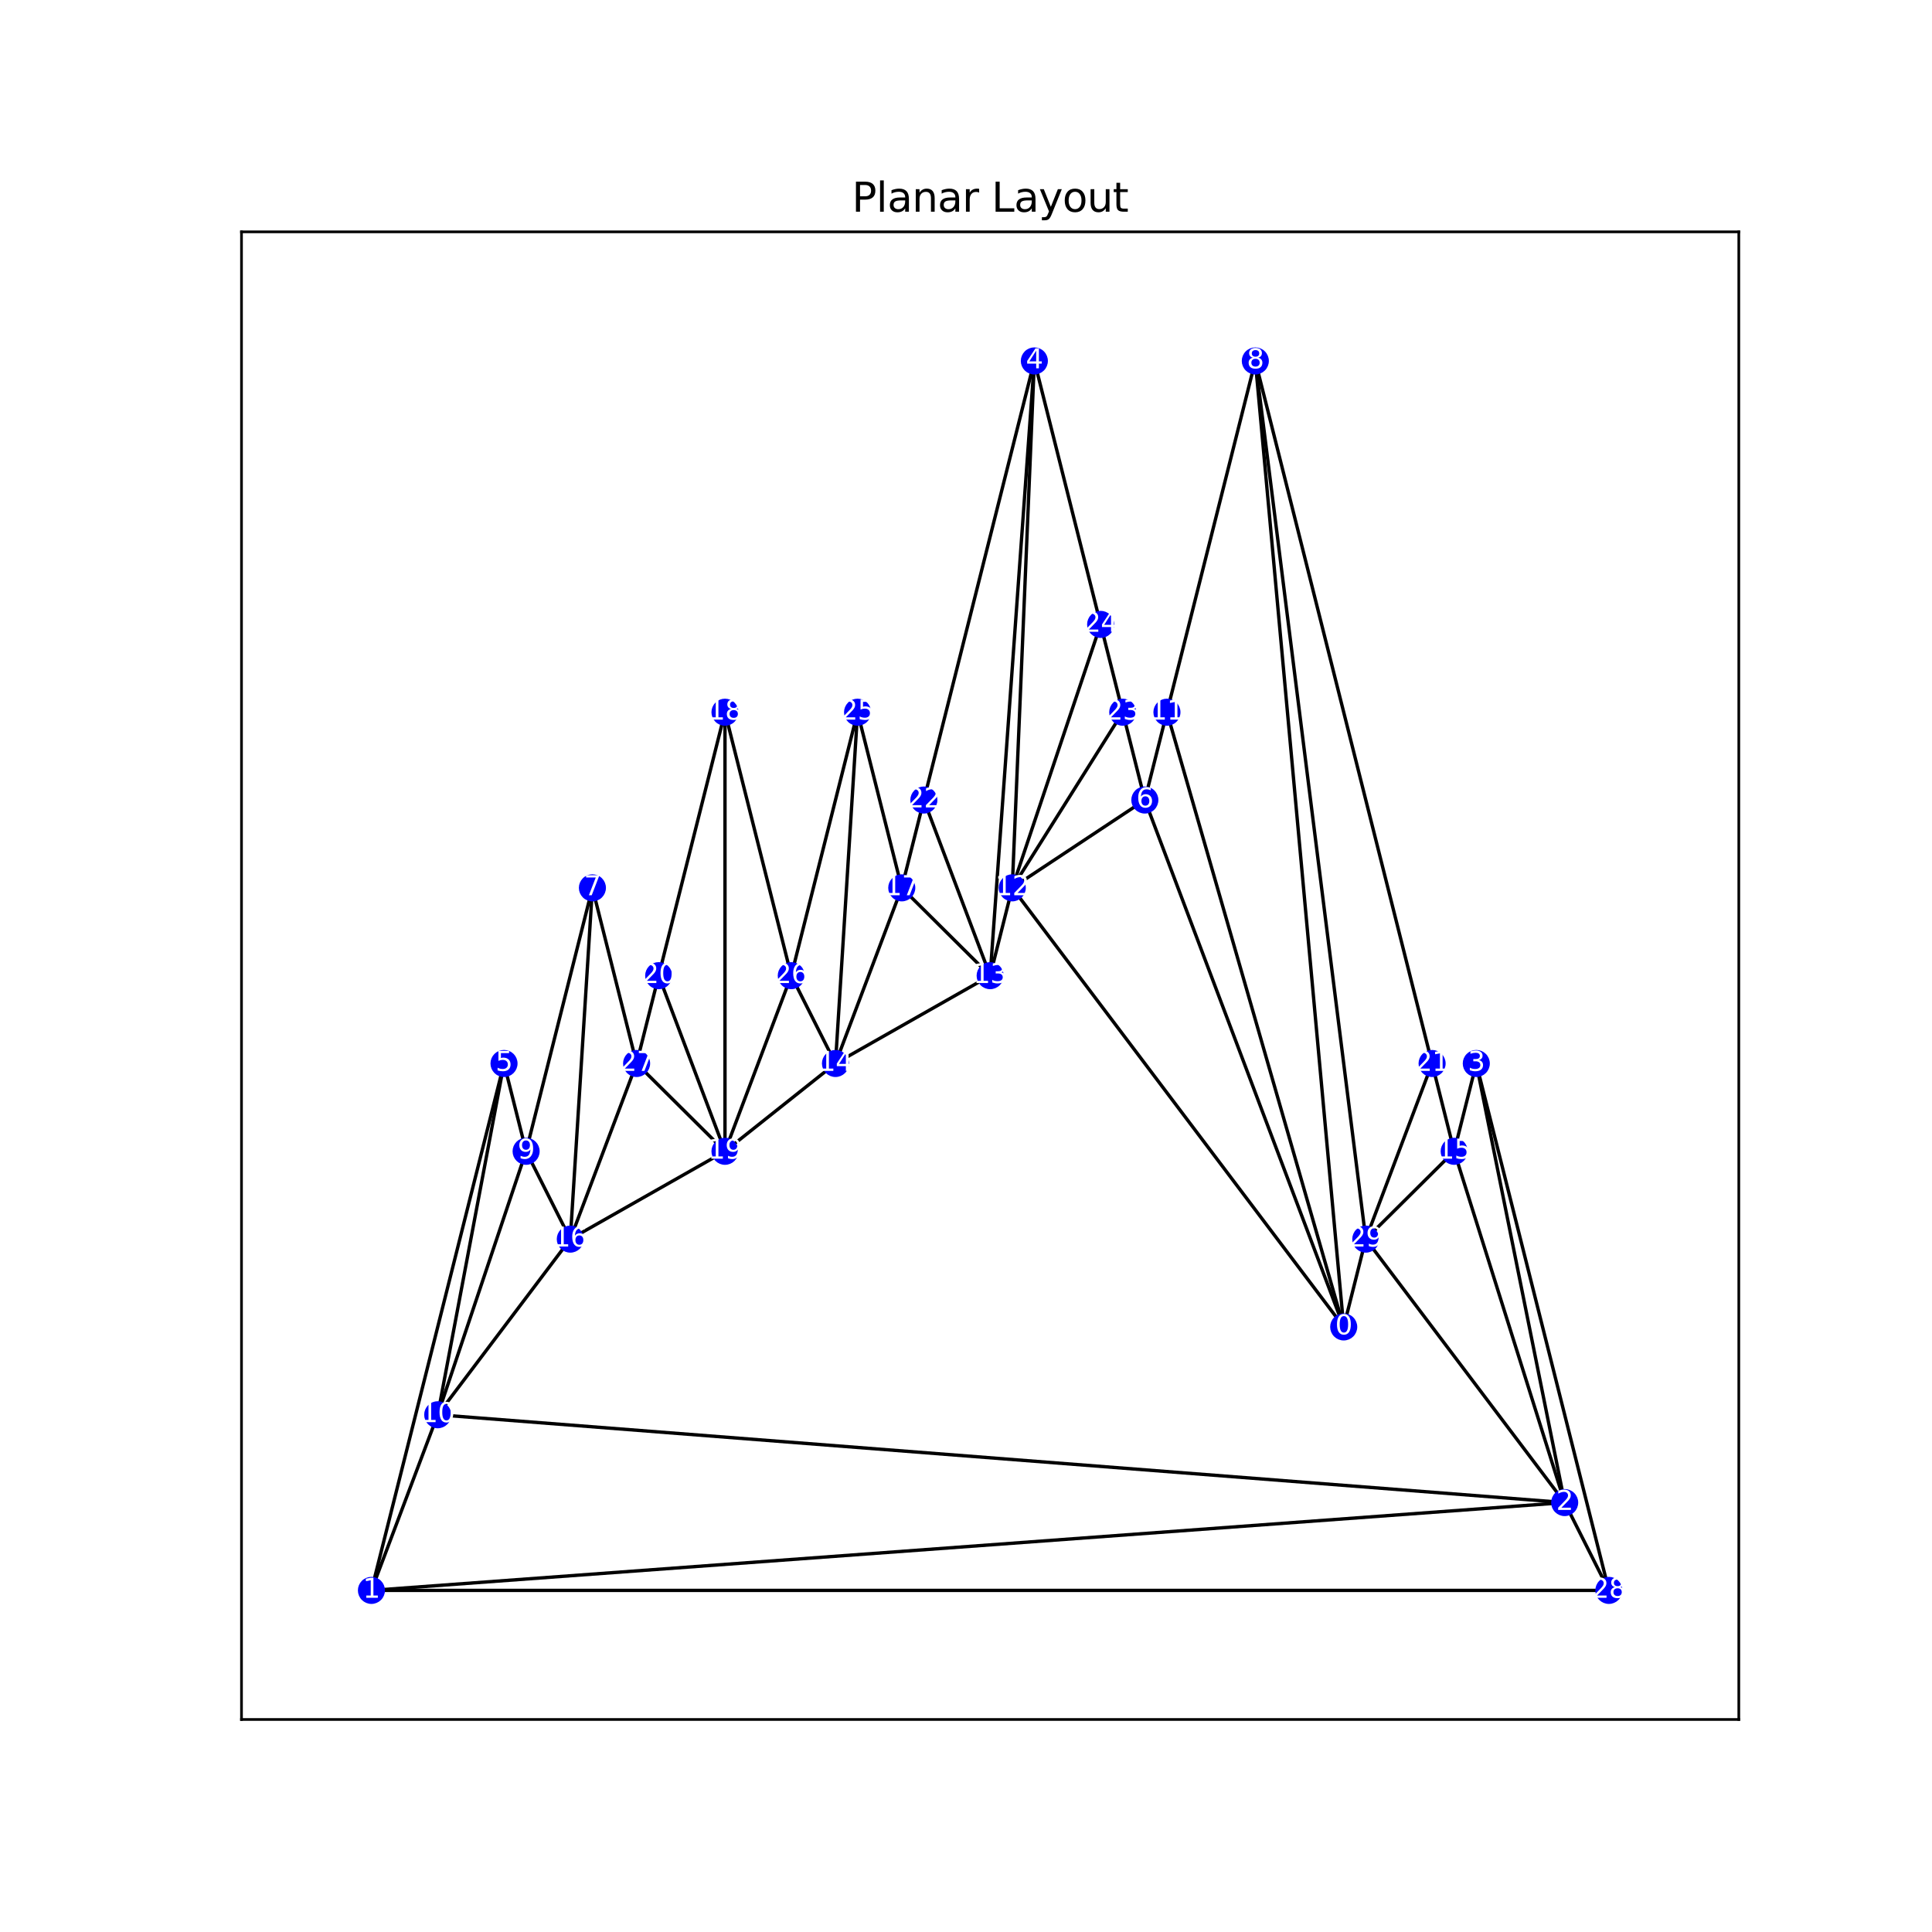<?xml version="1.0" encoding="utf-8" standalone="no"?>
<!DOCTYPE svg PUBLIC "-//W3C//DTD SVG 1.1//EN"
  "http://www.w3.org/Graphics/SVG/1.1/DTD/svg11.dtd">
<svg xmlns:xlink="http://www.w3.org/1999/xlink" width="576pt" height="576pt" viewBox="0 0 576 576" xmlns="http://www.w3.org/2000/svg" version="1.1">
 <defs>
  <style type="text/css">*{stroke-linejoin: round; stroke-linecap: butt}</style>
 </defs>
 <g id="figure_1">
  <g id="patch_1">
   <path d="M 0 576 
L 576 576 
L 576 0 
L 0 0 
z
" style="fill: #ffffff"/>
  </g>
  <g id="axes_1">
   <g id="patch_2">
    <path d="M 72 512.64 
L 518.4 512.64 
L 518.4 69.12 
L 72 69.12 
z
" style="fill: #ffffff"/>
   </g>
   <g id="LineCollection_1">
    <path d="M 400.607 395.607 
L 374.255 107.607 
" clip-path="url(#pc713c440f2)" style="fill: none; stroke: #000000"/>
    <path d="M 400.607 395.607 
L 407.195 369.425 
" clip-path="url(#pc713c440f2)" style="fill: none; stroke: #000000"/>
    <path d="M 400.607 395.607 
L 301.788 264.698 
" clip-path="url(#pc713c440f2)" style="fill: none; stroke: #000000"/>
    <path d="M 400.607 395.607 
L 341.316 238.516 
" clip-path="url(#pc713c440f2)" style="fill: none; stroke: #000000"/>
    <path d="M 400.607 395.607 
L 347.904 212.335 
" clip-path="url(#pc713c440f2)" style="fill: none; stroke: #000000"/>
    <path d="M 110.737 474.153 
L 150.265 317.062 
" clip-path="url(#pc713c440f2)" style="fill: none; stroke: #000000"/>
    <path d="M 110.737 474.153 
L 130.501 421.789 
" clip-path="url(#pc713c440f2)" style="fill: none; stroke: #000000"/>
    <path d="M 110.737 474.153 
L 479.663 474.153 
" clip-path="url(#pc713c440f2)" style="fill: none; stroke: #000000"/>
    <path d="M 110.737 474.153 
L 466.487 447.971 
" clip-path="url(#pc713c440f2)" style="fill: none; stroke: #000000"/>
    <path d="M 466.487 447.971 
L 479.663 474.153 
" clip-path="url(#pc713c440f2)" style="fill: none; stroke: #000000"/>
    <path d="M 466.487 447.971 
L 130.501 421.789 
" clip-path="url(#pc713c440f2)" style="fill: none; stroke: #000000"/>
    <path d="M 466.487 447.971 
L 433.547 343.244 
" clip-path="url(#pc713c440f2)" style="fill: none; stroke: #000000"/>
    <path d="M 466.487 447.971 
L 440.135 317.062 
" clip-path="url(#pc713c440f2)" style="fill: none; stroke: #000000"/>
    <path d="M 466.487 447.971 
L 407.195 369.425 
" clip-path="url(#pc713c440f2)" style="fill: none; stroke: #000000"/>
    <path d="M 440.135 317.062 
L 433.547 343.244 
" clip-path="url(#pc713c440f2)" style="fill: none; stroke: #000000"/>
    <path d="M 440.135 317.062 
L 479.663 474.153 
" clip-path="url(#pc713c440f2)" style="fill: none; stroke: #000000"/>
    <path d="M 308.376 107.607 
L 301.788 264.698 
" clip-path="url(#pc713c440f2)" style="fill: none; stroke: #000000"/>
    <path d="M 308.376 107.607 
L 328.14 186.153 
" clip-path="url(#pc713c440f2)" style="fill: none; stroke: #000000"/>
    <path d="M 308.376 107.607 
L 295.2 290.88 
" clip-path="url(#pc713c440f2)" style="fill: none; stroke: #000000"/>
    <path d="M 308.376 107.607 
L 275.436 238.516 
" clip-path="url(#pc713c440f2)" style="fill: none; stroke: #000000"/>
    <path d="M 150.265 317.062 
L 156.853 343.244 
" clip-path="url(#pc713c440f2)" style="fill: none; stroke: #000000"/>
    <path d="M 150.265 317.062 
L 130.501 421.789 
" clip-path="url(#pc713c440f2)" style="fill: none; stroke: #000000"/>
    <path d="M 341.316 238.516 
L 347.904 212.335 
" clip-path="url(#pc713c440f2)" style="fill: none; stroke: #000000"/>
    <path d="M 341.316 238.516 
L 301.788 264.698 
" clip-path="url(#pc713c440f2)" style="fill: none; stroke: #000000"/>
    <path d="M 341.316 238.516 
L 334.728 212.335 
" clip-path="url(#pc713c440f2)" style="fill: none; stroke: #000000"/>
    <path d="M 176.617 264.698 
L 156.853 343.244 
" clip-path="url(#pc713c440f2)" style="fill: none; stroke: #000000"/>
    <path d="M 176.617 264.698 
L 189.793 317.062 
" clip-path="url(#pc713c440f2)" style="fill: none; stroke: #000000"/>
    <path d="M 176.617 264.698 
L 170.029 369.425 
" clip-path="url(#pc713c440f2)" style="fill: none; stroke: #000000"/>
    <path d="M 374.255 107.607 
L 426.959 317.062 
" clip-path="url(#pc713c440f2)" style="fill: none; stroke: #000000"/>
    <path d="M 374.255 107.607 
L 407.195 369.425 
" clip-path="url(#pc713c440f2)" style="fill: none; stroke: #000000"/>
    <path d="M 374.255 107.607 
L 347.904 212.335 
" clip-path="url(#pc713c440f2)" style="fill: none; stroke: #000000"/>
    <path d="M 156.853 343.244 
L 130.501 421.789 
" clip-path="url(#pc713c440f2)" style="fill: none; stroke: #000000"/>
    <path d="M 156.853 343.244 
L 170.029 369.425 
" clip-path="url(#pc713c440f2)" style="fill: none; stroke: #000000"/>
    <path d="M 130.501 421.789 
L 170.029 369.425 
" clip-path="url(#pc713c440f2)" style="fill: none; stroke: #000000"/>
    <path d="M 301.788 264.698 
L 295.2 290.88 
" clip-path="url(#pc713c440f2)" style="fill: none; stroke: #000000"/>
    <path d="M 301.788 264.698 
L 328.14 186.153 
" clip-path="url(#pc713c440f2)" style="fill: none; stroke: #000000"/>
    <path d="M 301.788 264.698 
L 334.728 212.335 
" clip-path="url(#pc713c440f2)" style="fill: none; stroke: #000000"/>
    <path d="M 295.2 290.88 
L 249.084 317.062 
" clip-path="url(#pc713c440f2)" style="fill: none; stroke: #000000"/>
    <path d="M 295.2 290.88 
L 268.848 264.698 
" clip-path="url(#pc713c440f2)" style="fill: none; stroke: #000000"/>
    <path d="M 295.2 290.88 
L 275.436 238.516 
" clip-path="url(#pc713c440f2)" style="fill: none; stroke: #000000"/>
    <path d="M 249.084 317.062 
L 216.145 343.244 
" clip-path="url(#pc713c440f2)" style="fill: none; stroke: #000000"/>
    <path d="M 249.084 317.062 
L 235.908 290.88 
" clip-path="url(#pc713c440f2)" style="fill: none; stroke: #000000"/>
    <path d="M 249.084 317.062 
L 255.672 212.335 
" clip-path="url(#pc713c440f2)" style="fill: none; stroke: #000000"/>
    <path d="M 249.084 317.062 
L 268.848 264.698 
" clip-path="url(#pc713c440f2)" style="fill: none; stroke: #000000"/>
    <path d="M 433.547 343.244 
L 407.195 369.425 
" clip-path="url(#pc713c440f2)" style="fill: none; stroke: #000000"/>
    <path d="M 433.547 343.244 
L 426.959 317.062 
" clip-path="url(#pc713c440f2)" style="fill: none; stroke: #000000"/>
    <path d="M 170.029 369.425 
L 216.145 343.244 
" clip-path="url(#pc713c440f2)" style="fill: none; stroke: #000000"/>
    <path d="M 170.029 369.425 
L 189.793 317.062 
" clip-path="url(#pc713c440f2)" style="fill: none; stroke: #000000"/>
    <path d="M 268.848 264.698 
L 255.672 212.335 
" clip-path="url(#pc713c440f2)" style="fill: none; stroke: #000000"/>
    <path d="M 268.848 264.698 
L 275.436 238.516 
" clip-path="url(#pc713c440f2)" style="fill: none; stroke: #000000"/>
    <path d="M 216.145 212.335 
L 235.908 290.88 
" clip-path="url(#pc713c440f2)" style="fill: none; stroke: #000000"/>
    <path d="M 216.145 212.335 
L 196.381 290.88 
" clip-path="url(#pc713c440f2)" style="fill: none; stroke: #000000"/>
    <path d="M 216.145 212.335 
L 216.145 343.244 
" clip-path="url(#pc713c440f2)" style="fill: none; stroke: #000000"/>
    <path d="M 216.145 343.244 
L 189.793 317.062 
" clip-path="url(#pc713c440f2)" style="fill: none; stroke: #000000"/>
    <path d="M 216.145 343.244 
L 196.381 290.88 
" clip-path="url(#pc713c440f2)" style="fill: none; stroke: #000000"/>
    <path d="M 216.145 343.244 
L 235.908 290.88 
" clip-path="url(#pc713c440f2)" style="fill: none; stroke: #000000"/>
    <path d="M 196.381 290.88 
L 189.793 317.062 
" clip-path="url(#pc713c440f2)" style="fill: none; stroke: #000000"/>
    <path d="M 426.959 317.062 
L 407.195 369.425 
" clip-path="url(#pc713c440f2)" style="fill: none; stroke: #000000"/>
    <path d="M 334.728 212.335 
L 328.14 186.153 
" clip-path="url(#pc713c440f2)" style="fill: none; stroke: #000000"/>
    <path d="M 255.672 212.335 
L 235.908 290.88 
" clip-path="url(#pc713c440f2)" style="fill: none; stroke: #000000"/>
   </g>
   <g id="matplotlib.axis_1">
    <g id="xtick_1"/>
    <g id="xtick_2"/>
    <g id="xtick_3"/>
    <g id="xtick_4"/>
    <g id="xtick_5"/>
   </g>
   <g id="matplotlib.axis_2">
    <g id="ytick_1"/>
    <g id="ytick_2"/>
    <g id="ytick_3"/>
    <g id="ytick_4"/>
    <g id="ytick_5"/>
    <g id="ytick_6"/>
   </g>
   <g id="PathCollection_1">
    <defs>
     <path id="m635f11f491" d="M 0 3.536 
C 0.938 3.536 1.837 3.163 2.5 2.5 
C 3.163 1.837 3.536 0.938 3.536 0 
C 3.536 -0.938 3.163 -1.837 2.5 -2.5 
C 1.837 -3.163 0.938 -3.536 0 -3.536 
C -0.938 -3.536 -1.837 -3.163 -2.5 -2.5 
C -3.163 -1.837 -3.536 -0.938 -3.536 0 
C -3.536 0.938 -3.163 1.837 -2.5 2.5 
C -1.837 3.163 -0.938 3.536 0 3.536 
z
" style="stroke: #0000ff"/>
    </defs>
    <g clip-path="url(#pc713c440f2)">
     <use xlink:href="#m635f11f491" x="400.607" y="395.607" style="fill: #0000ff; stroke: #0000ff"/>
     <use xlink:href="#m635f11f491" x="110.737" y="474.153" style="fill: #0000ff; stroke: #0000ff"/>
     <use xlink:href="#m635f11f491" x="466.487" y="447.971" style="fill: #0000ff; stroke: #0000ff"/>
     <use xlink:href="#m635f11f491" x="440.135" y="317.062" style="fill: #0000ff; stroke: #0000ff"/>
     <use xlink:href="#m635f11f491" x="308.376" y="107.607" style="fill: #0000ff; stroke: #0000ff"/>
     <use xlink:href="#m635f11f491" x="150.265" y="317.062" style="fill: #0000ff; stroke: #0000ff"/>
     <use xlink:href="#m635f11f491" x="341.316" y="238.516" style="fill: #0000ff; stroke: #0000ff"/>
     <use xlink:href="#m635f11f491" x="176.617" y="264.698" style="fill: #0000ff; stroke: #0000ff"/>
     <use xlink:href="#m635f11f491" x="374.255" y="107.607" style="fill: #0000ff; stroke: #0000ff"/>
     <use xlink:href="#m635f11f491" x="156.853" y="343.244" style="fill: #0000ff; stroke: #0000ff"/>
     <use xlink:href="#m635f11f491" x="130.501" y="421.789" style="fill: #0000ff; stroke: #0000ff"/>
     <use xlink:href="#m635f11f491" x="347.904" y="212.335" style="fill: #0000ff; stroke: #0000ff"/>
     <use xlink:href="#m635f11f491" x="301.788" y="264.698" style="fill: #0000ff; stroke: #0000ff"/>
     <use xlink:href="#m635f11f491" x="295.2" y="290.88" style="fill: #0000ff; stroke: #0000ff"/>
     <use xlink:href="#m635f11f491" x="249.084" y="317.062" style="fill: #0000ff; stroke: #0000ff"/>
     <use xlink:href="#m635f11f491" x="433.547" y="343.244" style="fill: #0000ff; stroke: #0000ff"/>
     <use xlink:href="#m635f11f491" x="170.029" y="369.425" style="fill: #0000ff; stroke: #0000ff"/>
     <use xlink:href="#m635f11f491" x="268.848" y="264.698" style="fill: #0000ff; stroke: #0000ff"/>
     <use xlink:href="#m635f11f491" x="216.145" y="212.335" style="fill: #0000ff; stroke: #0000ff"/>
     <use xlink:href="#m635f11f491" x="216.145" y="343.244" style="fill: #0000ff; stroke: #0000ff"/>
     <use xlink:href="#m635f11f491" x="196.381" y="290.88" style="fill: #0000ff; stroke: #0000ff"/>
     <use xlink:href="#m635f11f491" x="426.959" y="317.062" style="fill: #0000ff; stroke: #0000ff"/>
     <use xlink:href="#m635f11f491" x="275.436" y="238.516" style="fill: #0000ff; stroke: #0000ff"/>
     <use xlink:href="#m635f11f491" x="334.728" y="212.335" style="fill: #0000ff; stroke: #0000ff"/>
     <use xlink:href="#m635f11f491" x="328.14" y="186.153" style="fill: #0000ff; stroke: #0000ff"/>
     <use xlink:href="#m635f11f491" x="255.672" y="212.335" style="fill: #0000ff; stroke: #0000ff"/>
     <use xlink:href="#m635f11f491" x="235.908" y="290.88" style="fill: #0000ff; stroke: #0000ff"/>
     <use xlink:href="#m635f11f491" x="189.793" y="317.062" style="fill: #0000ff; stroke: #0000ff"/>
     <use xlink:href="#m635f11f491" x="479.663" y="474.153" style="fill: #0000ff; stroke: #0000ff"/>
     <use xlink:href="#m635f11f491" x="407.195" y="369.425" style="fill: #0000ff; stroke: #0000ff"/>
    </g>
   </g>
   <g id="patch_3">
    <path d="M 72 512.64 
L 72 69.12 
" style="fill: none; stroke: #000000; stroke-width: 0.8; stroke-linejoin: miter; stroke-linecap: square"/>
   </g>
   <g id="patch_4">
    <path d="M 518.4 512.64 
L 518.4 69.12 
" style="fill: none; stroke: #000000; stroke-width: 0.8; stroke-linejoin: miter; stroke-linecap: square"/>
   </g>
   <g id="patch_5">
    <path d="M 72 512.64 
L 518.4 512.64 
" style="fill: none; stroke: #000000; stroke-width: 0.8; stroke-linejoin: miter; stroke-linecap: square"/>
   </g>
   <g id="patch_6">
    <path d="M 72 69.12 
L 518.4 69.12 
" style="fill: none; stroke: #000000; stroke-width: 0.8; stroke-linejoin: miter; stroke-linecap: square"/>
   </g>
   <g id="text_1">
    <g clip-path="url(#pc713c440f2)">
     <!-- 0 -->
     <g style="fill: #ffffff" transform="translate(398.062 397.815) scale(0.08 -0.08)">
      <defs>
       <path id="DejaVuSans-30" d="M 2034 4250 
Q 1547 4250 1301 3770 
Q 1056 3291 1056 2328 
Q 1056 1369 1301 889 
Q 1547 409 2034 409 
Q 2525 409 2770 889 
Q 3016 1369 3016 2328 
Q 3016 3291 2770 3770 
Q 2525 4250 2034 4250 
z
M 2034 4750 
Q 2819 4750 3233 4129 
Q 3647 3509 3647 2328 
Q 3647 1150 3233 529 
Q 2819 -91 2034 -91 
Q 1250 -91 836 529 
Q 422 1150 422 2328 
Q 422 3509 836 4129 
Q 1250 4750 2034 4750 
z
" transform="scale(0.016)"/>
      </defs>
      <use xlink:href="#DejaVuSans-30"/>
     </g>
    </g>
   </g>
   <g id="text_2">
    <g clip-path="url(#pc713c440f2)">
     <!-- 1 -->
     <g style="fill: #ffffff" transform="translate(108.192 476.36) scale(0.08 -0.08)">
      <defs>
       <path id="DejaVuSans-31" d="M 794 531 
L 1825 531 
L 1825 4091 
L 703 3866 
L 703 4441 
L 1819 4666 
L 2450 4666 
L 2450 531 
L 3481 531 
L 3481 0 
L 794 0 
L 794 531 
z
" transform="scale(0.016)"/>
      </defs>
      <use xlink:href="#DejaVuSans-31"/>
     </g>
    </g>
   </g>
   <g id="text_3">
    <g clip-path="url(#pc713c440f2)">
     <!-- 2 -->
     <g style="fill: #ffffff" transform="translate(463.942 450.178) scale(0.08 -0.08)">
      <defs>
       <path id="DejaVuSans-32" d="M 1228 531 
L 3431 531 
L 3431 0 
L 469 0 
L 469 531 
Q 828 903 1448 1529 
Q 2069 2156 2228 2338 
Q 2531 2678 2651 2914 
Q 2772 3150 2772 3378 
Q 2772 3750 2511 3984 
Q 2250 4219 1831 4219 
Q 1534 4219 1204 4116 
Q 875 4013 500 3803 
L 500 4441 
Q 881 4594 1212 4672 
Q 1544 4750 1819 4750 
Q 2544 4750 2975 4387 
Q 3406 4025 3406 3419 
Q 3406 3131 3298 2873 
Q 3191 2616 2906 2266 
Q 2828 2175 2409 1742 
Q 1991 1309 1228 531 
z
" transform="scale(0.016)"/>
      </defs>
      <use xlink:href="#DejaVuSans-32"/>
     </g>
    </g>
   </g>
   <g id="text_4">
    <g clip-path="url(#pc713c440f2)">
     <!-- 3 -->
     <g style="fill: #ffffff" transform="translate(437.59 319.269) scale(0.08 -0.08)">
      <defs>
       <path id="DejaVuSans-33" d="M 2597 2516 
Q 3050 2419 3304 2112 
Q 3559 1806 3559 1356 
Q 3559 666 3084 287 
Q 2609 -91 1734 -91 
Q 1441 -91 1130 -33 
Q 819 25 488 141 
L 488 750 
Q 750 597 1062 519 
Q 1375 441 1716 441 
Q 2309 441 2620 675 
Q 2931 909 2931 1356 
Q 2931 1769 2642 2001 
Q 2353 2234 1838 2234 
L 1294 2234 
L 1294 2753 
L 1863 2753 
Q 2328 2753 2575 2939 
Q 2822 3125 2822 3475 
Q 2822 3834 2567 4026 
Q 2313 4219 1838 4219 
Q 1578 4219 1281 4162 
Q 984 4106 628 3988 
L 628 4550 
Q 988 4650 1302 4700 
Q 1616 4750 1894 4750 
Q 2613 4750 3031 4423 
Q 3450 4097 3450 3541 
Q 3450 3153 3228 2886 
Q 3006 2619 2597 2516 
z
" transform="scale(0.016)"/>
      </defs>
      <use xlink:href="#DejaVuSans-33"/>
     </g>
    </g>
   </g>
   <g id="text_5">
    <g clip-path="url(#pc713c440f2)">
     <!-- 4 -->
     <g style="fill: #ffffff" transform="translate(305.831 109.815) scale(0.08 -0.08)">
      <defs>
       <path id="DejaVuSans-34" d="M 2419 4116 
L 825 1625 
L 2419 1625 
L 2419 4116 
z
M 2253 4666 
L 3047 4666 
L 3047 1625 
L 3713 1625 
L 3713 1100 
L 3047 1100 
L 3047 0 
L 2419 0 
L 2419 1100 
L 313 1100 
L 313 1709 
L 2253 4666 
z
" transform="scale(0.016)"/>
      </defs>
      <use xlink:href="#DejaVuSans-34"/>
     </g>
    </g>
   </g>
   <g id="text_6">
    <g clip-path="url(#pc713c440f2)">
     <!-- 5 -->
     <g style="fill: #ffffff" transform="translate(147.72 319.269) scale(0.08 -0.08)">
      <defs>
       <path id="DejaVuSans-35" d="M 691 4666 
L 3169 4666 
L 3169 4134 
L 1269 4134 
L 1269 2991 
Q 1406 3038 1543 3061 
Q 1681 3084 1819 3084 
Q 2600 3084 3056 2656 
Q 3513 2228 3513 1497 
Q 3513 744 3044 326 
Q 2575 -91 1722 -91 
Q 1428 -91 1123 -41 
Q 819 9 494 109 
L 494 744 
Q 775 591 1075 516 
Q 1375 441 1709 441 
Q 2250 441 2565 725 
Q 2881 1009 2881 1497 
Q 2881 1984 2565 2268 
Q 2250 2553 1709 2553 
Q 1456 2553 1204 2497 
Q 953 2441 691 2322 
L 691 4666 
z
" transform="scale(0.016)"/>
      </defs>
      <use xlink:href="#DejaVuSans-35"/>
     </g>
    </g>
   </g>
   <g id="text_7">
    <g clip-path="url(#pc713c440f2)">
     <!-- 6 -->
     <g style="fill: #ffffff" transform="translate(338.771 240.724) scale(0.08 -0.08)">
      <defs>
       <path id="DejaVuSans-36" d="M 2113 2584 
Q 1688 2584 1439 2293 
Q 1191 2003 1191 1497 
Q 1191 994 1439 701 
Q 1688 409 2113 409 
Q 2538 409 2786 701 
Q 3034 994 3034 1497 
Q 3034 2003 2786 2293 
Q 2538 2584 2113 2584 
z
M 3366 4563 
L 3366 3988 
Q 3128 4100 2886 4159 
Q 2644 4219 2406 4219 
Q 1781 4219 1451 3797 
Q 1122 3375 1075 2522 
Q 1259 2794 1537 2939 
Q 1816 3084 2150 3084 
Q 2853 3084 3261 2657 
Q 3669 2231 3669 1497 
Q 3669 778 3244 343 
Q 2819 -91 2113 -91 
Q 1303 -91 875 529 
Q 447 1150 447 2328 
Q 447 3434 972 4092 
Q 1497 4750 2381 4750 
Q 2619 4750 2861 4703 
Q 3103 4656 3366 4563 
z
" transform="scale(0.016)"/>
      </defs>
      <use xlink:href="#DejaVuSans-36"/>
     </g>
    </g>
   </g>
   <g id="text_8">
    <g clip-path="url(#pc713c440f2)">
     <!-- 7 -->
     <g style="fill: #ffffff" transform="translate(174.072 266.906) scale(0.08 -0.08)">
      <defs>
       <path id="DejaVuSans-37" d="M 525 4666 
L 3525 4666 
L 3525 4397 
L 1831 0 
L 1172 0 
L 2766 4134 
L 525 4134 
L 525 4666 
z
" transform="scale(0.016)"/>
      </defs>
      <use xlink:href="#DejaVuSans-37"/>
     </g>
    </g>
   </g>
   <g id="text_9">
    <g clip-path="url(#pc713c440f2)">
     <!-- 8 -->
     <g style="fill: #ffffff" transform="translate(371.71 109.815) scale(0.08 -0.08)">
      <defs>
       <path id="DejaVuSans-38" d="M 2034 2216 
Q 1584 2216 1326 1975 
Q 1069 1734 1069 1313 
Q 1069 891 1326 650 
Q 1584 409 2034 409 
Q 2484 409 2743 651 
Q 3003 894 3003 1313 
Q 3003 1734 2745 1975 
Q 2488 2216 2034 2216 
z
M 1403 2484 
Q 997 2584 770 2862 
Q 544 3141 544 3541 
Q 544 4100 942 4425 
Q 1341 4750 2034 4750 
Q 2731 4750 3128 4425 
Q 3525 4100 3525 3541 
Q 3525 3141 3298 2862 
Q 3072 2584 2669 2484 
Q 3125 2378 3379 2068 
Q 3634 1759 3634 1313 
Q 3634 634 3220 271 
Q 2806 -91 2034 -91 
Q 1263 -91 848 271 
Q 434 634 434 1313 
Q 434 1759 690 2068 
Q 947 2378 1403 2484 
z
M 1172 3481 
Q 1172 3119 1398 2916 
Q 1625 2713 2034 2713 
Q 2441 2713 2670 2916 
Q 2900 3119 2900 3481 
Q 2900 3844 2670 4047 
Q 2441 4250 2034 4250 
Q 1625 4250 1398 4047 
Q 1172 3844 1172 3481 
z
" transform="scale(0.016)"/>
      </defs>
      <use xlink:href="#DejaVuSans-38"/>
     </g>
    </g>
   </g>
   <g id="text_10">
    <g clip-path="url(#pc713c440f2)">
     <!-- 9 -->
     <g style="fill: #ffffff" transform="translate(154.308 345.451) scale(0.08 -0.08)">
      <defs>
       <path id="DejaVuSans-39" d="M 703 97 
L 703 672 
Q 941 559 1184 500 
Q 1428 441 1663 441 
Q 2288 441 2617 861 
Q 2947 1281 2994 2138 
Q 2813 1869 2534 1725 
Q 2256 1581 1919 1581 
Q 1219 1581 811 2004 
Q 403 2428 403 3163 
Q 403 3881 828 4315 
Q 1253 4750 1959 4750 
Q 2769 4750 3195 4129 
Q 3622 3509 3622 2328 
Q 3622 1225 3098 567 
Q 2575 -91 1691 -91 
Q 1453 -91 1209 -44 
Q 966 3 703 97 
z
M 1959 2075 
Q 2384 2075 2632 2365 
Q 2881 2656 2881 3163 
Q 2881 3666 2632 3958 
Q 2384 4250 1959 4250 
Q 1534 4250 1286 3958 
Q 1038 3666 1038 3163 
Q 1038 2656 1286 2365 
Q 1534 2075 1959 2075 
z
" transform="scale(0.016)"/>
      </defs>
      <use xlink:href="#DejaVuSans-39"/>
     </g>
    </g>
   </g>
   <g id="text_11">
    <g clip-path="url(#pc713c440f2)">
     <!-- 10 -->
     <g style="fill: #ffffff" transform="translate(125.411 423.997) scale(0.08 -0.08)">
      <use xlink:href="#DejaVuSans-31"/>
      <use xlink:href="#DejaVuSans-30" x="63.623"/>
     </g>
    </g>
   </g>
   <g id="text_12">
    <g clip-path="url(#pc713c440f2)">
     <!-- 11 -->
     <g style="fill: #ffffff" transform="translate(342.814 214.542) scale(0.08 -0.08)">
      <use xlink:href="#DejaVuSans-31"/>
      <use xlink:href="#DejaVuSans-31" x="63.623"/>
     </g>
    </g>
   </g>
   <g id="text_13">
    <g clip-path="url(#pc713c440f2)">
     <!-- 12 -->
     <g style="fill: #ffffff" transform="translate(296.698 266.906) scale(0.08 -0.08)">
      <use xlink:href="#DejaVuSans-31"/>
      <use xlink:href="#DejaVuSans-32" x="63.623"/>
     </g>
    </g>
   </g>
   <g id="text_14">
    <g clip-path="url(#pc713c440f2)">
     <!-- 13 -->
     <g style="fill: #ffffff" transform="translate(290.11 293.087) scale(0.08 -0.08)">
      <use xlink:href="#DejaVuSans-31"/>
      <use xlink:href="#DejaVuSans-33" x="63.623"/>
     </g>
    </g>
   </g>
   <g id="text_15">
    <g clip-path="url(#pc713c440f2)">
     <!-- 14 -->
     <g style="fill: #ffffff" transform="translate(243.994 319.269) scale(0.08 -0.08)">
      <use xlink:href="#DejaVuSans-31"/>
      <use xlink:href="#DejaVuSans-34" x="63.623"/>
     </g>
    </g>
   </g>
   <g id="text_16">
    <g clip-path="url(#pc713c440f2)">
     <!-- 15 -->
     <g style="fill: #ffffff" transform="translate(428.457 345.451) scale(0.08 -0.08)">
      <use xlink:href="#DejaVuSans-31"/>
      <use xlink:href="#DejaVuSans-35" x="63.623"/>
     </g>
    </g>
   </g>
   <g id="text_17">
    <g clip-path="url(#pc713c440f2)">
     <!-- 16 -->
     <g style="fill: #ffffff" transform="translate(164.939 371.633) scale(0.08 -0.08)">
      <use xlink:href="#DejaVuSans-31"/>
      <use xlink:href="#DejaVuSans-36" x="63.623"/>
     </g>
    </g>
   </g>
   <g id="text_18">
    <g clip-path="url(#pc713c440f2)">
     <!-- 17 -->
     <g style="fill: #ffffff" transform="translate(263.758 266.906) scale(0.08 -0.08)">
      <use xlink:href="#DejaVuSans-31"/>
      <use xlink:href="#DejaVuSans-37" x="63.623"/>
     </g>
    </g>
   </g>
   <g id="text_19">
    <g clip-path="url(#pc713c440f2)">
     <!-- 18 -->
     <g style="fill: #ffffff" transform="translate(211.055 214.542) scale(0.08 -0.08)">
      <use xlink:href="#DejaVuSans-31"/>
      <use xlink:href="#DejaVuSans-38" x="63.623"/>
     </g>
    </g>
   </g>
   <g id="text_20">
    <g clip-path="url(#pc713c440f2)">
     <!-- 19 -->
     <g style="fill: #ffffff" transform="translate(211.055 345.451) scale(0.08 -0.08)">
      <use xlink:href="#DejaVuSans-31"/>
      <use xlink:href="#DejaVuSans-39" x="63.623"/>
     </g>
    </g>
   </g>
   <g id="text_21">
    <g clip-path="url(#pc713c440f2)">
     <!-- 20 -->
     <g style="fill: #ffffff" transform="translate(191.291 293.087) scale(0.08 -0.08)">
      <use xlink:href="#DejaVuSans-32"/>
      <use xlink:href="#DejaVuSans-30" x="63.623"/>
     </g>
    </g>
   </g>
   <g id="text_22">
    <g clip-path="url(#pc713c440f2)">
     <!-- 21 -->
     <g style="fill: #ffffff" transform="translate(421.869 319.269) scale(0.08 -0.08)">
      <use xlink:href="#DejaVuSans-32"/>
      <use xlink:href="#DejaVuSans-31" x="63.623"/>
     </g>
    </g>
   </g>
   <g id="text_23">
    <g clip-path="url(#pc713c440f2)">
     <!-- 22 -->
     <g style="fill: #ffffff" transform="translate(270.346 240.724) scale(0.08 -0.08)">
      <use xlink:href="#DejaVuSans-32"/>
      <use xlink:href="#DejaVuSans-32" x="63.623"/>
     </g>
    </g>
   </g>
   <g id="text_24">
    <g clip-path="url(#pc713c440f2)">
     <!-- 23 -->
     <g style="fill: #ffffff" transform="translate(329.638 214.542) scale(0.08 -0.08)">
      <use xlink:href="#DejaVuSans-32"/>
      <use xlink:href="#DejaVuSans-33" x="63.623"/>
     </g>
    </g>
   </g>
   <g id="text_25">
    <g clip-path="url(#pc713c440f2)">
     <!-- 24 -->
     <g style="fill: #ffffff" transform="translate(323.05 188.36) scale(0.08 -0.08)">
      <use xlink:href="#DejaVuSans-32"/>
      <use xlink:href="#DejaVuSans-34" x="63.623"/>
     </g>
    </g>
   </g>
   <g id="text_26">
    <g clip-path="url(#pc713c440f2)">
     <!-- 25 -->
     <g style="fill: #ffffff" transform="translate(250.582 214.542) scale(0.08 -0.08)">
      <use xlink:href="#DejaVuSans-32"/>
      <use xlink:href="#DejaVuSans-35" x="63.623"/>
     </g>
    </g>
   </g>
   <g id="text_27">
    <g clip-path="url(#pc713c440f2)">
     <!-- 26 -->
     <g style="fill: #ffffff" transform="translate(230.818 293.087) scale(0.08 -0.08)">
      <use xlink:href="#DejaVuSans-32"/>
      <use xlink:href="#DejaVuSans-36" x="63.623"/>
     </g>
    </g>
   </g>
   <g id="text_28">
    <g clip-path="url(#pc713c440f2)">
     <!-- 27 -->
     <g style="fill: #ffffff" transform="translate(184.703 319.269) scale(0.08 -0.08)">
      <use xlink:href="#DejaVuSans-32"/>
      <use xlink:href="#DejaVuSans-37" x="63.623"/>
     </g>
    </g>
   </g>
   <g id="text_29">
    <g clip-path="url(#pc713c440f2)">
     <!-- 28 -->
     <g style="fill: #ffffff" transform="translate(474.573 476.36) scale(0.08 -0.08)">
      <use xlink:href="#DejaVuSans-32"/>
      <use xlink:href="#DejaVuSans-38" x="63.623"/>
     </g>
    </g>
   </g>
   <g id="text_30">
    <g clip-path="url(#pc713c440f2)">
     <!-- 29 -->
     <g style="fill: #ffffff" transform="translate(402.105 371.633) scale(0.08 -0.08)">
      <use xlink:href="#DejaVuSans-32"/>
      <use xlink:href="#DejaVuSans-39" x="63.623"/>
     </g>
    </g>
   </g>
   <g id="text_31">
    <!-- Planar Layout -->
    <g transform="translate(253.988 63.12) scale(0.12 -0.12)">
     <defs>
      <path id="DejaVuSans-50" d="M 1259 4147 
L 1259 2394 
L 2053 2394 
Q 2494 2394 2734 2622 
Q 2975 2850 2975 3272 
Q 2975 3691 2734 3919 
Q 2494 4147 2053 4147 
L 1259 4147 
z
M 628 4666 
L 2053 4666 
Q 2838 4666 3239 4311 
Q 3641 3956 3641 3272 
Q 3641 2581 3239 2228 
Q 2838 1875 2053 1875 
L 1259 1875 
L 1259 0 
L 628 0 
L 628 4666 
z
" transform="scale(0.016)"/>
      <path id="DejaVuSans-6c" d="M 603 4863 
L 1178 4863 
L 1178 0 
L 603 0 
L 603 4863 
z
" transform="scale(0.016)"/>
      <path id="DejaVuSans-61" d="M 2194 1759 
Q 1497 1759 1228 1600 
Q 959 1441 959 1056 
Q 959 750 1161 570 
Q 1363 391 1709 391 
Q 2188 391 2477 730 
Q 2766 1069 2766 1631 
L 2766 1759 
L 2194 1759 
z
M 3341 1997 
L 3341 0 
L 2766 0 
L 2766 531 
Q 2569 213 2275 61 
Q 1981 -91 1556 -91 
Q 1019 -91 701 211 
Q 384 513 384 1019 
Q 384 1609 779 1909 
Q 1175 2209 1959 2209 
L 2766 2209 
L 2766 2266 
Q 2766 2663 2505 2880 
Q 2244 3097 1772 3097 
Q 1472 3097 1187 3025 
Q 903 2953 641 2809 
L 641 3341 
Q 956 3463 1253 3523 
Q 1550 3584 1831 3584 
Q 2591 3584 2966 3190 
Q 3341 2797 3341 1997 
z
" transform="scale(0.016)"/>
      <path id="DejaVuSans-6e" d="M 3513 2113 
L 3513 0 
L 2938 0 
L 2938 2094 
Q 2938 2591 2744 2837 
Q 2550 3084 2163 3084 
Q 1697 3084 1428 2787 
Q 1159 2491 1159 1978 
L 1159 0 
L 581 0 
L 581 3500 
L 1159 3500 
L 1159 2956 
Q 1366 3272 1645 3428 
Q 1925 3584 2291 3584 
Q 2894 3584 3203 3211 
Q 3513 2838 3513 2113 
z
" transform="scale(0.016)"/>
      <path id="DejaVuSans-72" d="M 2631 2963 
Q 2534 3019 2420 3045 
Q 2306 3072 2169 3072 
Q 1681 3072 1420 2755 
Q 1159 2438 1159 1844 
L 1159 0 
L 581 0 
L 581 3500 
L 1159 3500 
L 1159 2956 
Q 1341 3275 1631 3429 
Q 1922 3584 2338 3584 
Q 2397 3584 2469 3576 
Q 2541 3569 2628 3553 
L 2631 2963 
z
" transform="scale(0.016)"/>
      <path id="DejaVuSans-20" transform="scale(0.016)"/>
      <path id="DejaVuSans-4c" d="M 628 4666 
L 1259 4666 
L 1259 531 
L 3531 531 
L 3531 0 
L 628 0 
L 628 4666 
z
" transform="scale(0.016)"/>
      <path id="DejaVuSans-79" d="M 2059 -325 
Q 1816 -950 1584 -1140 
Q 1353 -1331 966 -1331 
L 506 -1331 
L 506 -850 
L 844 -850 
Q 1081 -850 1212 -737 
Q 1344 -625 1503 -206 
L 1606 56 
L 191 3500 
L 800 3500 
L 1894 763 
L 2988 3500 
L 3597 3500 
L 2059 -325 
z
" transform="scale(0.016)"/>
      <path id="DejaVuSans-6f" d="M 1959 3097 
Q 1497 3097 1228 2736 
Q 959 2375 959 1747 
Q 959 1119 1226 758 
Q 1494 397 1959 397 
Q 2419 397 2687 759 
Q 2956 1122 2956 1747 
Q 2956 2369 2687 2733 
Q 2419 3097 1959 3097 
z
M 1959 3584 
Q 2709 3584 3137 3096 
Q 3566 2609 3566 1747 
Q 3566 888 3137 398 
Q 2709 -91 1959 -91 
Q 1206 -91 779 398 
Q 353 888 353 1747 
Q 353 2609 779 3096 
Q 1206 3584 1959 3584 
z
" transform="scale(0.016)"/>
      <path id="DejaVuSans-75" d="M 544 1381 
L 544 3500 
L 1119 3500 
L 1119 1403 
Q 1119 906 1312 657 
Q 1506 409 1894 409 
Q 2359 409 2629 706 
Q 2900 1003 2900 1516 
L 2900 3500 
L 3475 3500 
L 3475 0 
L 2900 0 
L 2900 538 
Q 2691 219 2414 64 
Q 2138 -91 1772 -91 
Q 1169 -91 856 284 
Q 544 659 544 1381 
z
M 1991 3584 
L 1991 3584 
z
" transform="scale(0.016)"/>
      <path id="DejaVuSans-74" d="M 1172 4494 
L 1172 3500 
L 2356 3500 
L 2356 3053 
L 1172 3053 
L 1172 1153 
Q 1172 725 1289 603 
Q 1406 481 1766 481 
L 2356 481 
L 2356 0 
L 1766 0 
Q 1100 0 847 248 
Q 594 497 594 1153 
L 594 3053 
L 172 3053 
L 172 3500 
L 594 3500 
L 594 4494 
L 1172 4494 
z
" transform="scale(0.016)"/>
     </defs>
     <use xlink:href="#DejaVuSans-50"/>
     <use xlink:href="#DejaVuSans-6c" x="60.303"/>
     <use xlink:href="#DejaVuSans-61" x="88.086"/>
     <use xlink:href="#DejaVuSans-6e" x="149.365"/>
     <use xlink:href="#DejaVuSans-61" x="212.744"/>
     <use xlink:href="#DejaVuSans-72" x="274.023"/>
     <use xlink:href="#DejaVuSans-20" x="315.137"/>
     <use xlink:href="#DejaVuSans-4c" x="346.924"/>
     <use xlink:href="#DejaVuSans-61" x="402.637"/>
     <use xlink:href="#DejaVuSans-79" x="463.916"/>
     <use xlink:href="#DejaVuSans-6f" x="523.096"/>
     <use xlink:href="#DejaVuSans-75" x="584.277"/>
     <use xlink:href="#DejaVuSans-74" x="647.656"/>
    </g>
   </g>
  </g>
 </g>
 <defs>
  <clipPath id="pc713c440f2">
   <rect x="72" y="69.12" width="446.4" height="443.52"/>
  </clipPath>
 </defs>
</svg>
